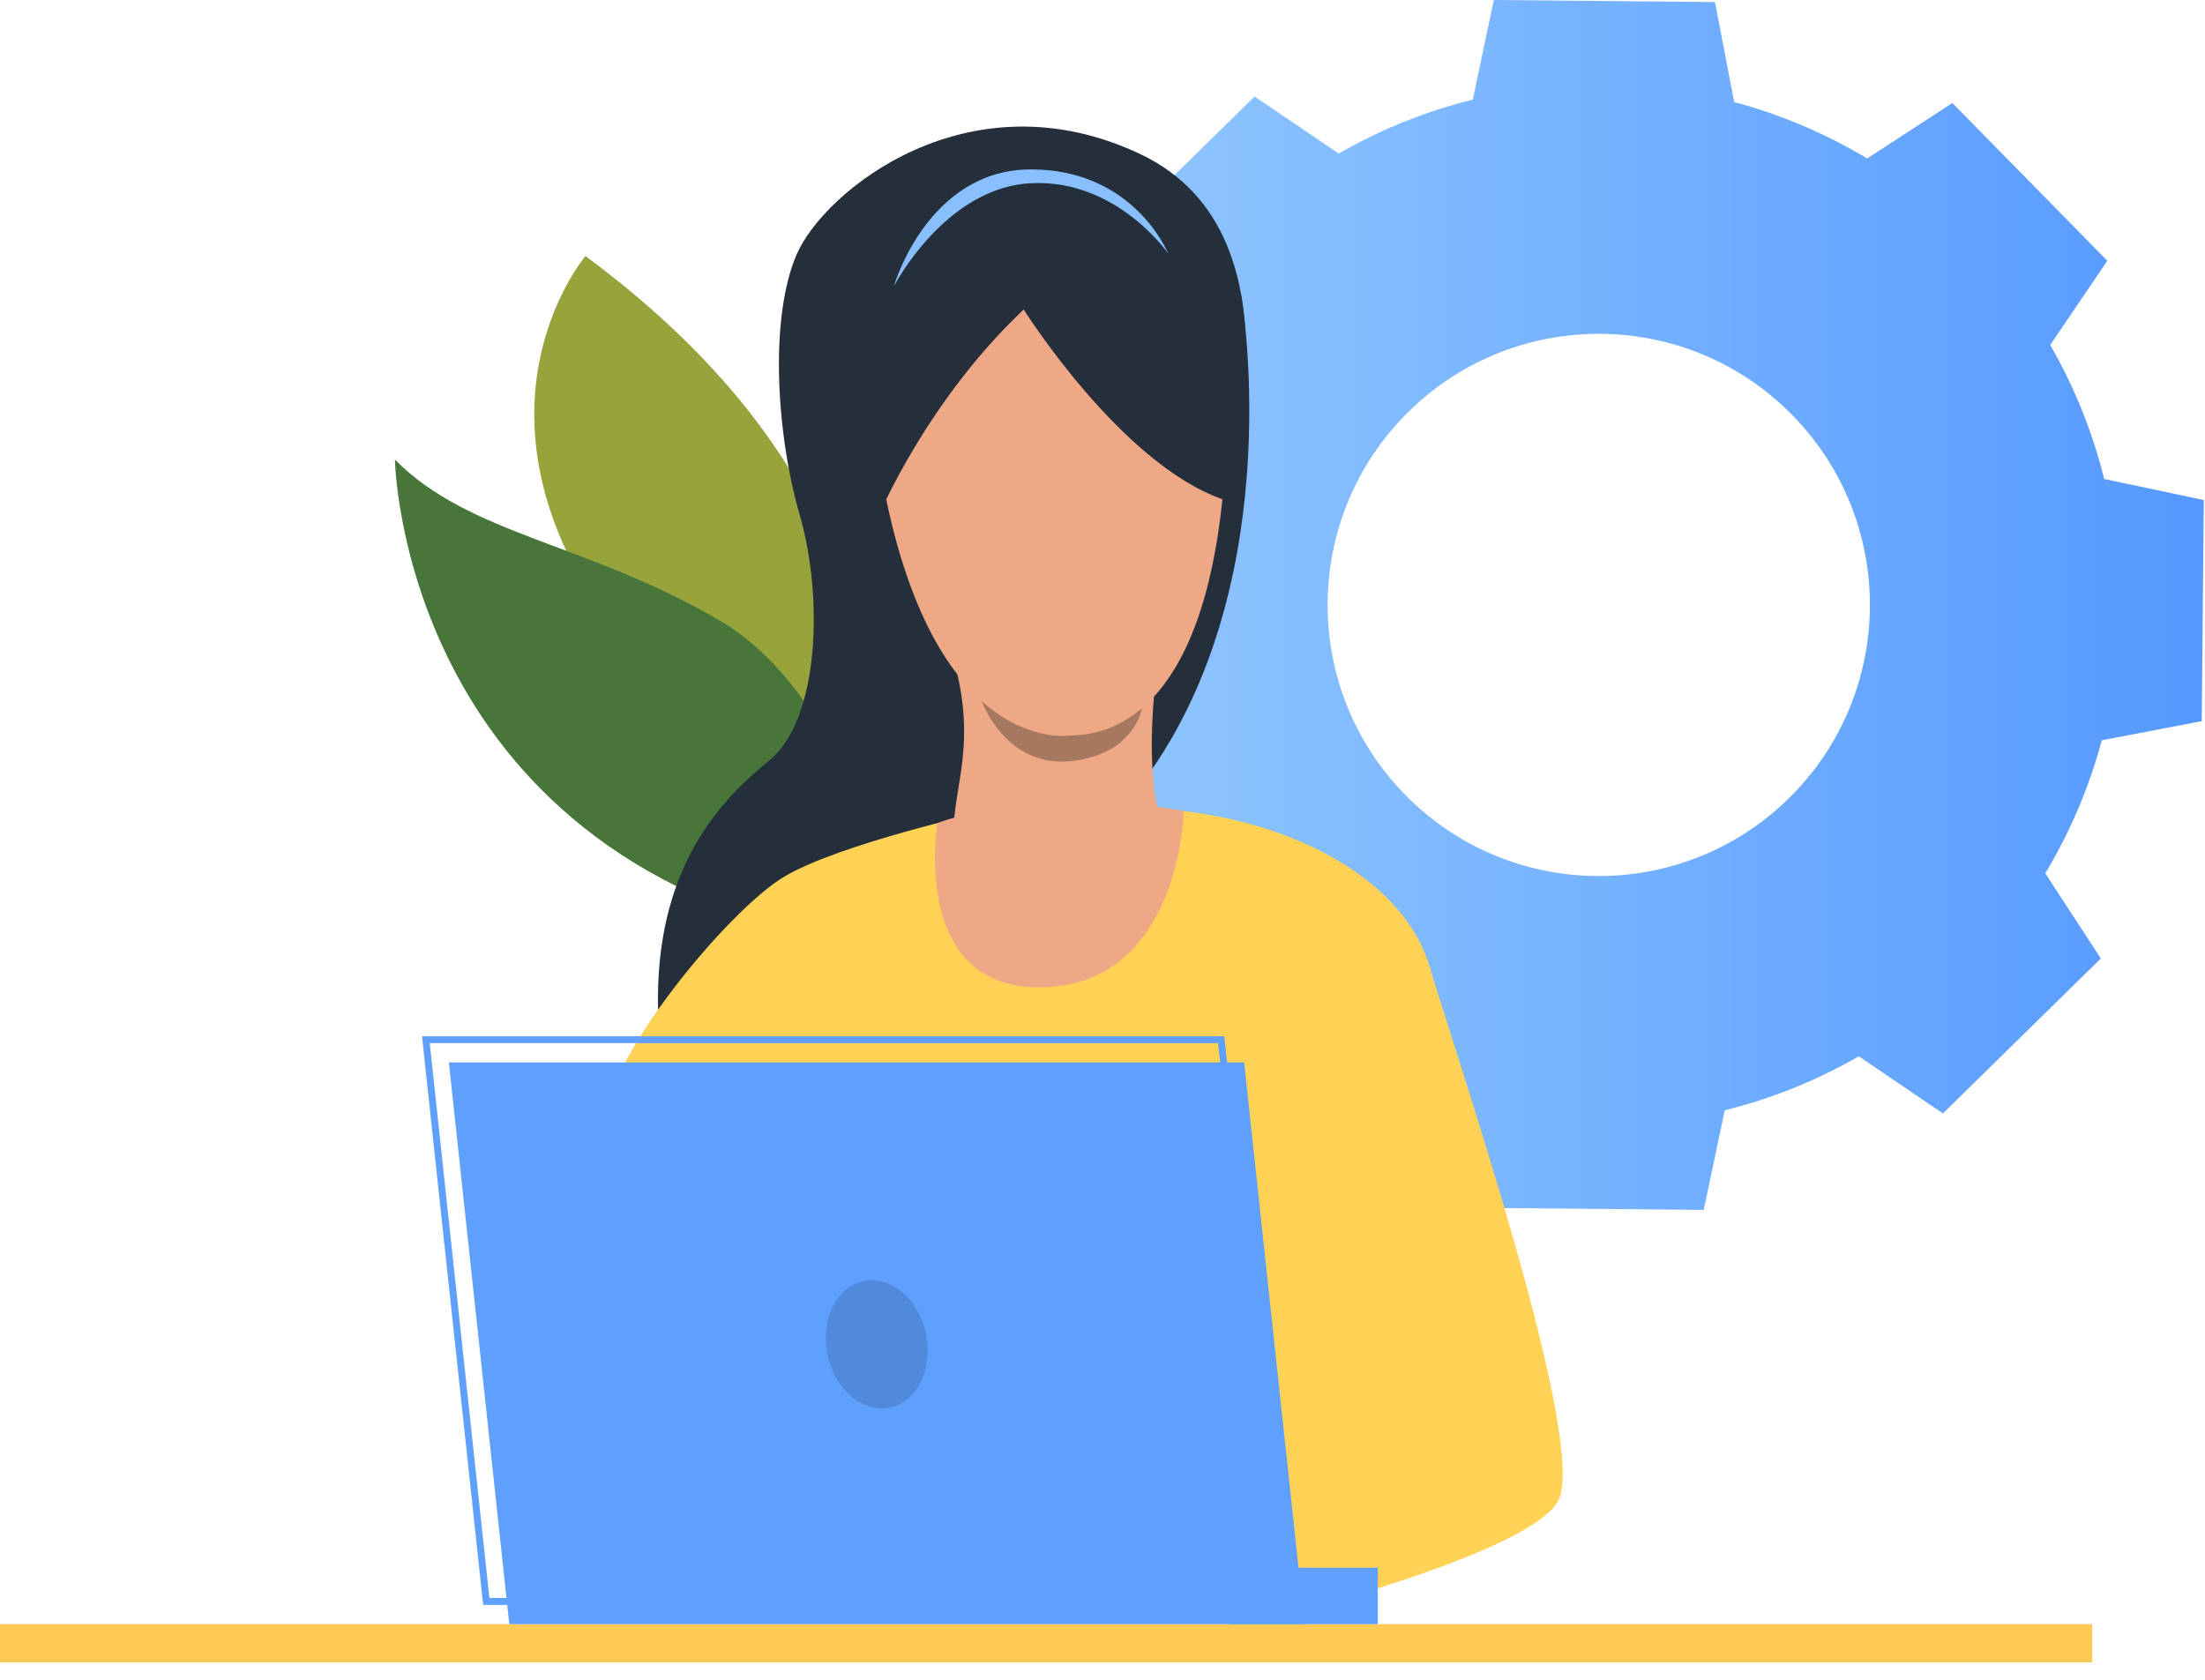 <svg width="63" height="48" viewBox="0 0 63 48" fill="none" xmlns="http://www.w3.org/2000/svg">
<path fill-rule="evenodd" clip-rule="evenodd" d="M40.15 22.713C37.153 19.66 37.199 14.755 40.252 11.758C43.306 8.76 48.211 8.806 51.208 11.86C54.205 14.913 54.159 19.818 51.106 22.815C48.052 25.812 43.148 25.766 40.15 22.713ZM58.436 24.954C59.159 23.755 59.696 22.474 60.05 21.154L62.907 20.607L62.936 17.447L62.965 14.288L60.12 13.687C59.79 12.361 59.277 11.07 58.577 9.857L60.209 7.452L57.995 5.197L55.782 2.943L53.347 4.529C52.147 3.807 50.867 3.269 49.547 2.915L48.999 0.059L45.84 0.029L42.681 0L42.08 2.846C40.754 3.175 39.464 3.688 38.25 4.388L35.845 2.757L33.59 4.97L31.336 7.183L32.922 9.618C32.2 10.818 31.662 12.098 31.308 13.418L28.452 13.966L28.422 17.125L28.393 20.285L31.239 20.885C31.568 22.211 32.082 23.502 32.781 24.715L31.15 27.12L33.363 29.375L35.576 31.63L38.011 30.043C39.211 30.766 40.492 31.303 41.812 31.657L42.359 34.514L45.519 34.543L48.678 34.572L49.278 31.726C50.605 31.398 51.895 30.884 53.108 30.184L55.513 31.816L57.768 29.602L60.023 27.389L58.436 24.954Z" fill="url(#paint0_linear)"/>
<path d="M36.579 33.339L36.579 33.34C36.506 33.366 36.428 33.382 36.347 33.387C36.329 33.388 36.311 33.388 36.292 33.388C36.216 33.387 36.142 33.375 36.072 33.354C35.975 33.325 35.886 33.279 35.808 33.218C35.779 33.197 35.753 33.172 35.727 33.147C35.581 32.998 35.491 32.794 35.494 32.569C35.495 32.51 35.502 32.453 35.515 32.398C35.521 32.371 35.528 32.345 35.536 32.32C35.646 31.996 35.954 31.765 36.313 31.77C36.572 31.773 36.801 31.898 36.946 32.088C37.052 32.227 37.114 32.401 37.112 32.589C37.108 32.935 36.887 33.228 36.579 33.339ZM37.165 31.93C36.971 31.672 36.664 31.504 36.317 31.5C35.837 31.494 35.427 31.802 35.281 32.233C35.245 32.337 35.226 32.449 35.224 32.565C35.222 32.7 35.246 32.83 35.29 32.95C35.36 33.142 35.483 33.309 35.642 33.432C35.8 33.555 35.993 33.634 36.204 33.653C36.232 33.656 36.261 33.658 36.289 33.658C36.307 33.658 36.325 33.657 36.343 33.657C36.349 33.656 36.355 33.657 36.361 33.656C36.47 33.651 36.574 33.629 36.672 33.593C37.081 33.445 37.376 33.055 37.382 32.593C37.385 32.344 37.304 32.114 37.165 31.93Z" fill="#4DA8F2"/>
<path d="M0 47.503H59.779V46.41H0V47.503Z" fill="#FFC955"/>
<path d="M26.588 12.819C26.588 12.819 21.256 17.893 23.849 21.844C26.444 25.796 27.657 22.335 27.657 22.335C27.657 22.335 29.412 22.864 26.808 17.993C25.581 15.697 26.588 12.819 26.588 12.819Z" fill="#BBD070"/>
<path d="M16.728 7.317C16.728 7.317 12.655 12.104 18.101 18.734C23.547 25.363 22.703 28.867 22.703 28.867C22.703 28.867 30.284 17.342 16.728 7.317Z" fill="#97A43C"/>
<path d="M23.931 26.866C26.465 27.378 24.414 20.009 20.614 17.763C16.814 15.516 13.413 15.297 11.284 13.133C11.284 13.133 11.45 24.342 23.931 26.866Z" fill="#48753A"/>
<path d="M34.926 14.265C34.926 14.265 37.491 6.743 32.596 4.411C27.701 2.079 23.545 5.45 22.76 7.274C21.975 9.098 22.183 12.415 22.852 14.728C23.522 17.041 23.424 20.562 21.97 21.739C20.515 22.917 18.712 24.872 18.801 28.854C18.856 31.323 28.519 22.536 28.519 22.536L34.926 14.265Z" fill="#252E3B"/>
<path d="M28.048 23.213C28.048 23.213 24.025 24.105 22.428 25.038C20.831 25.971 17.285 30.264 17.285 32.11C17.285 33.956 32.793 35.68 32.793 35.68L35.733 46.412C35.733 46.412 43.571 44.499 44.505 42.913C45.438 41.326 41.527 29.956 40.858 27.655C40.175 25.308 37.366 23.671 34.1 23.213C30.833 22.756 28.048 23.213 28.048 23.213Z" fill="#FFD255"/>
<path d="M33.821 23.177C33.821 23.177 33.73 28.066 29.852 28.212C25.974 28.356 26.782 23.521 26.782 23.521C26.782 23.521 29.618 22.372 33.821 23.177Z" fill="#EEA886"/>
<path d="M35.461 8.421C35.461 8.421 36.833 16.285 32.926 21.967C28.881 27.851 35.461 8.421 35.461 8.421Z" fill="#252E3B"/>
<path d="M32.989 19.719C32.989 19.719 32.719 22.058 33.169 23.513C33.619 24.968 27.239 25.008 27.243 23.812C27.247 22.453 27.895 21.318 27.285 18.989C26.674 16.66 32.989 19.719 32.989 19.719Z" fill="#EEA886"/>
<path d="M28.04 20.017C28.04 20.017 30.054 22.116 32.63 20.236C32.63 20.236 32.417 21.578 30.564 21.751C28.712 21.924 28.04 20.017 28.04 20.017Z" fill="#A77860"/>
<path d="M30.562 5.694C30.562 5.694 35.653 7.2 34.926 14.265C34.198 21.33 30.874 20.966 30.562 21.019C30.25 21.07 26.302 21.33 25.056 12.759C23.809 4.187 30.562 5.694 30.562 5.694Z" fill="#EEA886"/>
<path d="M29.248 8.844C29.248 8.844 32.014 13.245 34.926 14.265C34.926 14.265 36.516 6.882 29.949 5.335C23.383 3.788 24.412 12.792 24.902 15.194C24.902 15.194 26.27 11.661 29.248 8.844Z" fill="#252E3B"/>
<path d="M25.538 8.181C25.538 8.181 26.994 5.362 29.453 5.235C31.911 5.11 33.374 7.242 33.374 7.242C33.374 7.242 32.414 4.841 29.456 4.841C26.498 4.841 25.538 8.181 25.538 8.181Z" fill="#88C0FF"/>
<path d="M35.548 30.36L37.274 46.41H14.551L12.825 30.36H35.548Z" fill="#5FA0FF"/>
<path d="M13.983 45.662H36.507L34.802 29.809H12.278L13.983 45.662ZM36.727 45.86H13.805L12.057 29.611H34.98L36.727 45.86Z" fill="#5FA0FF"/>
<path d="M26.459 38.126C26.663 39.124 26.198 40.063 25.419 40.222C24.64 40.381 23.844 39.701 23.64 38.702C23.436 37.704 23.901 36.765 24.68 36.606C25.459 36.447 26.255 37.127 26.459 38.126Z" fill="#5189DB"/>
<path d="M35.126 46.41H39.366V44.797H35.126V46.41Z" fill="#5FA0FF"/>
<defs>
<linearGradient id="paint0_linear" x1="28.393" y1="17.286" x2="62.965" y2="17.286" gradientUnits="userSpaceOnUse">
<stop stop-color="#96CBFF"/>
<stop offset="1" stop-color="#5599FF"/>
</linearGradient>
</defs>
</svg>
